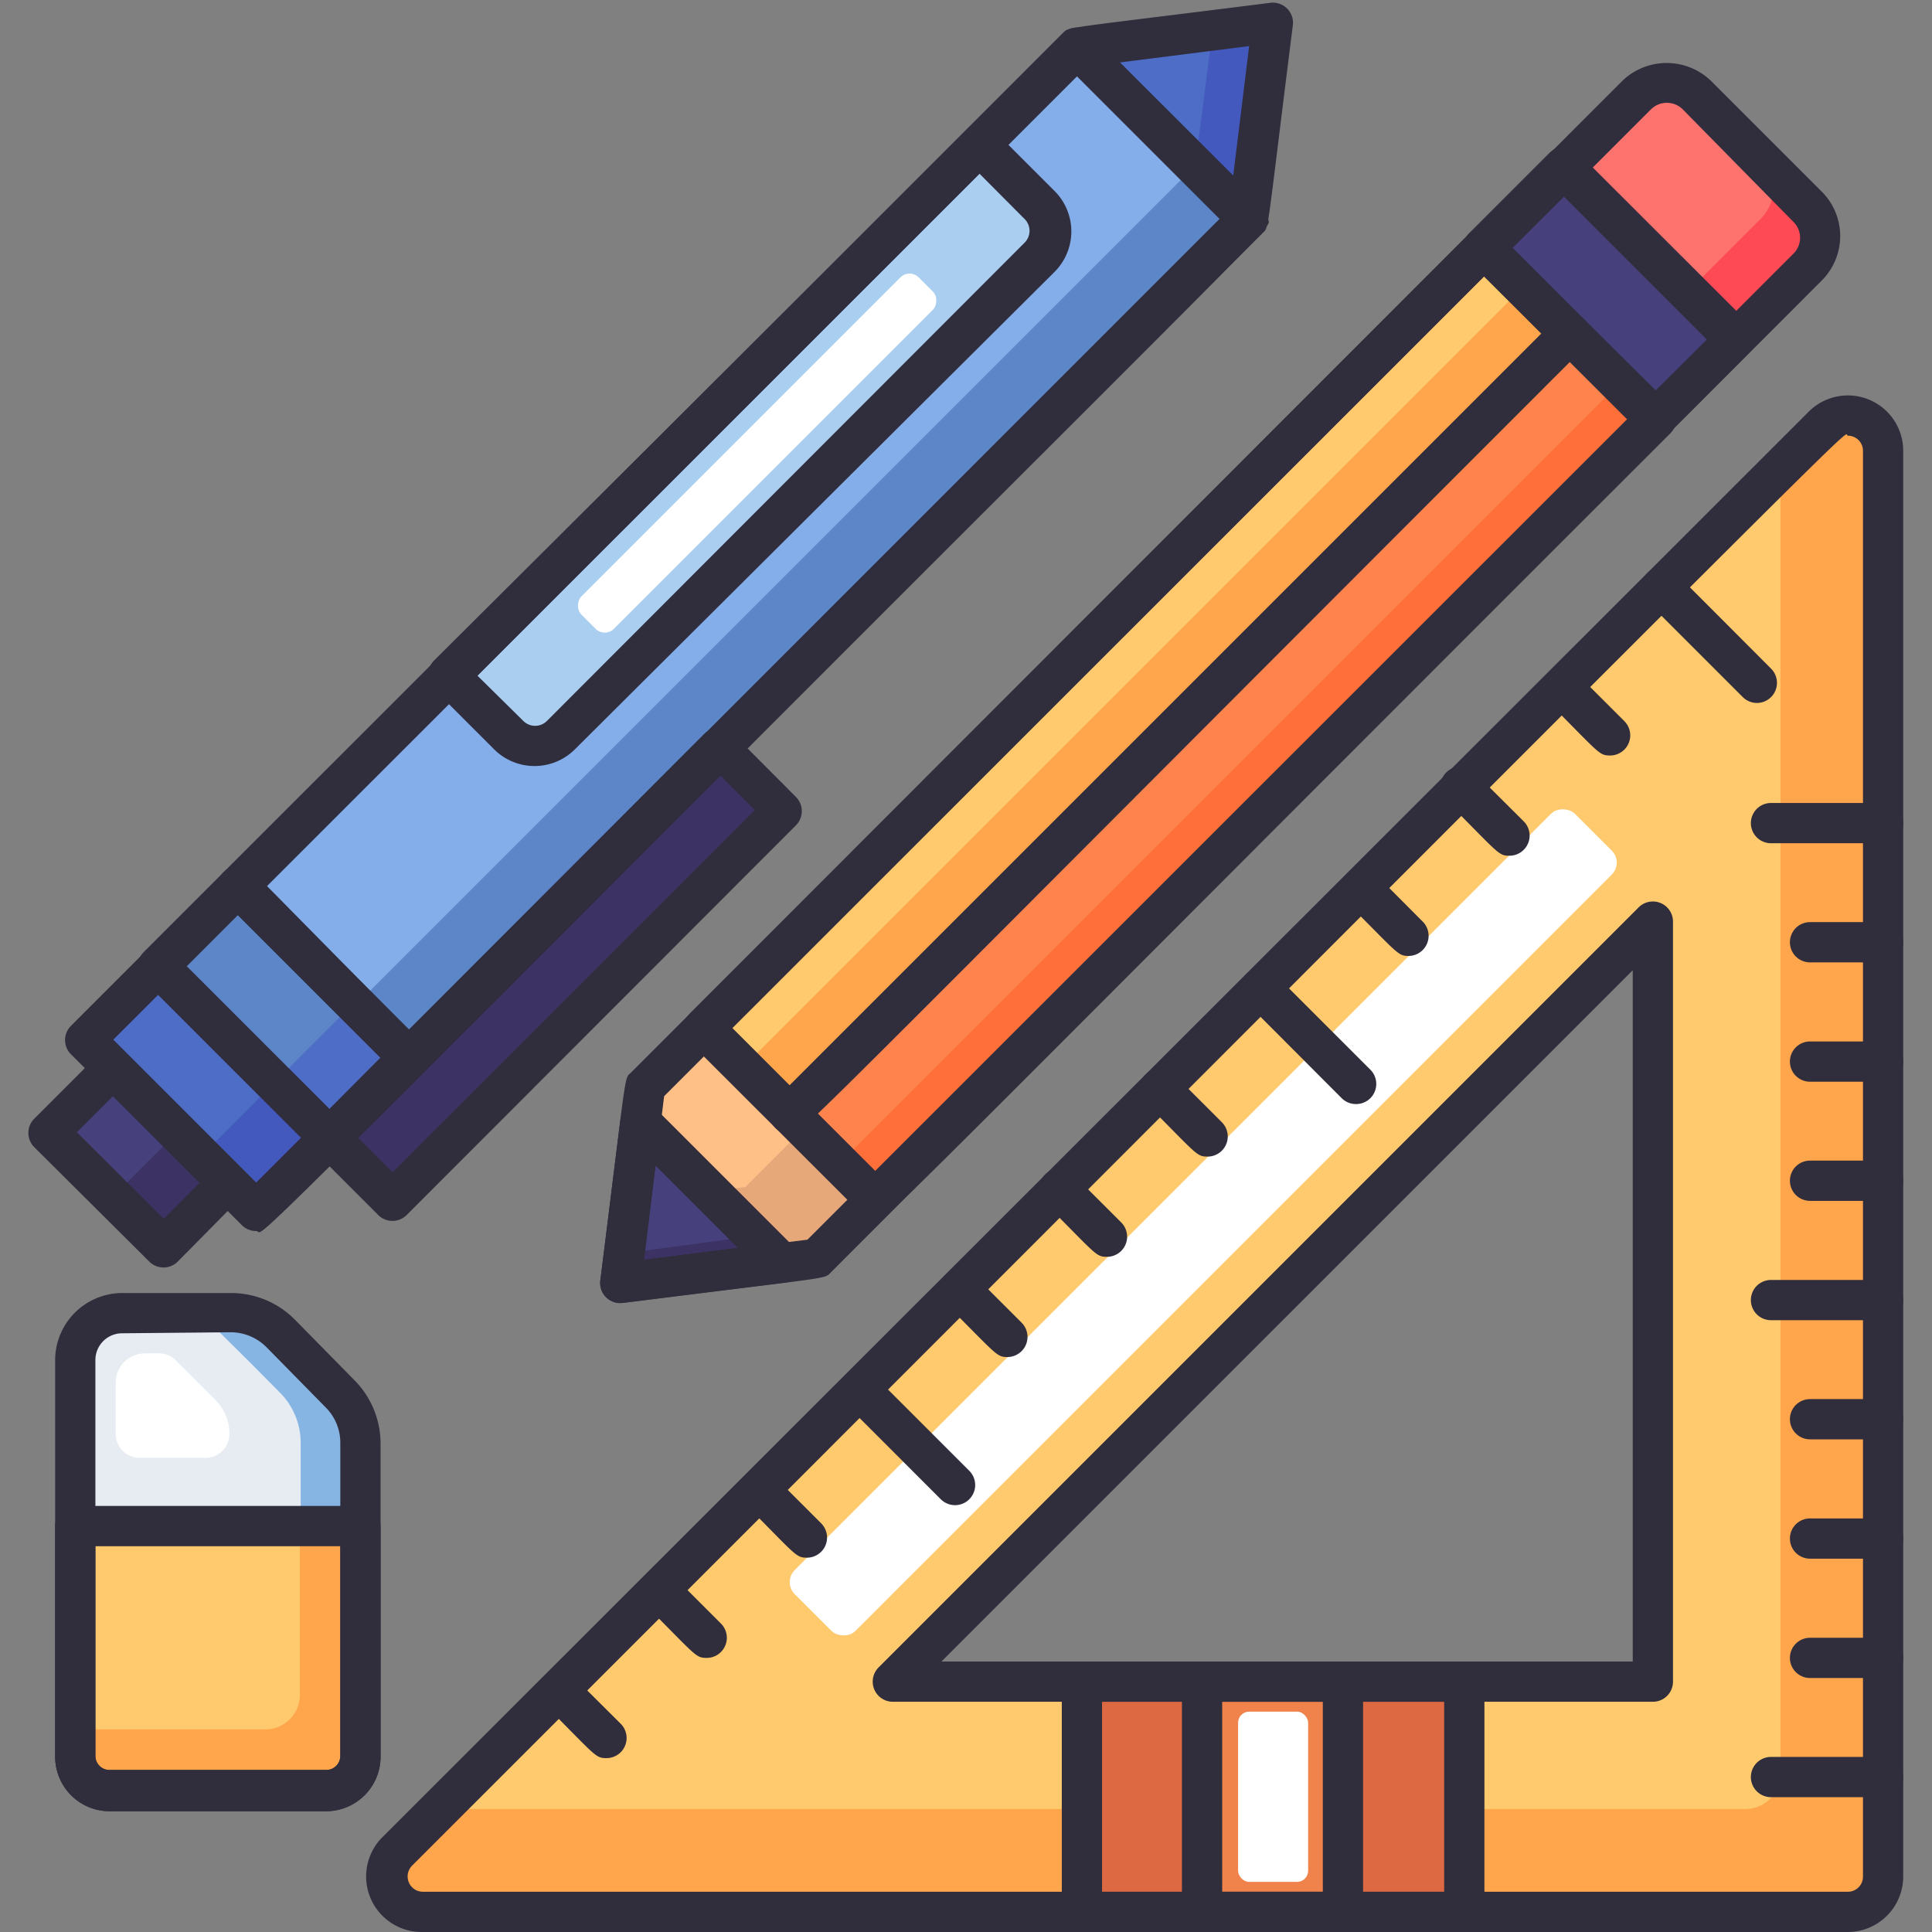 <svg xmlns="http://www.w3.org/2000/svg" viewBox="0 0 96 96"><rect x="0" y="0" width="96" height="96" fill="#808080" stroke="none"/><defs><style>.cls-1{fill:#ffa64d;}.cls-2{fill:#ffca6e;}.cls-3{fill:#fff;}.cls-4{fill:#dc6941;}.cls-5{fill:#f0824b;}.cls-6{fill:#e6a779;}.cls-7{fill:#ffc088;}.cls-8{fill:#fe4a55;}.cls-9{fill:#ff736e;}.cls-10{fill:#3c3264;}.cls-11{fill:#46417d;}.cls-12{fill:#ff834d;}.cls-13{fill:#ff6f39;}.cls-14{fill:#87b5e3;}.cls-15{fill:#e6ecf2;}.cls-16{fill:#4d6dc7;}.cls-17{fill:#4359bd;}.cls-18{fill:#84aeea;}.cls-19{fill:#5c86c7;}.cls-20{fill:#aacef0;}.cls-21{fill:#302d3d;}</style></defs><title>Stationery</title><g id="Stationery"><path class="cls-1" d="M90.59,21.17,19.75,92A1.76,1.76,0,0,0,21,95H91.83a1.75,1.75,0,0,0,1.75-1.76V22.41A1.75,1.75,0,0,0,90.59,21.17ZM82.14,83.56H44.38L82.14,45.8Z"/><path class="cls-2" d="M21.86,89.89H86.72a1.75,1.75,0,0,0,1.75-1.76V23.29Zm60.28-6.33H44.38L82.14,45.8Z"/><rect class="cls-3" x="32.37" y="58.61" width="54.83" height="4.27" rx="0.84" transform="translate(-25.44 60.06) rotate(-45)"/><rect class="cls-4" x="53.75" y="83.56" width="19.02" height="11.44"/><rect class="cls-5" x="59.78" y="83.56" width="6.96" height="11.44"/><rect class="cls-3" x="61.52" y="85.05" width="3.48" height="8.46" rx="0.55"/><polygon class="cls-6" points="43.5 59.6 40.58 62.52 38.81 62.74 31.84 55.77 32.06 54.01 34.99 51.08 43.5 59.6"/><polygon class="cls-7" points="39.96 56.06 37.04 58.98 35.27 59.2 31.84 55.77 32.06 54.01 34.99 51.08 39.96 56.06"/><path class="cls-8" d="M89.86,13.24l-7.59,7.59-8.51-8.52,7.58-7.58a2.11,2.11,0,0,1,3,0l5.53,5.53A2.11,2.11,0,0,1,89.86,13.24Z"/><path class="cls-9" d="M87.49,10.87,79.9,18.46l-6.14-6.15,7.58-7.58a2.11,2.11,0,0,1,3,0l3.16,3.16A2.11,2.11,0,0,1,87.49,10.87Z"/><polygon class="cls-10" points="31.84 55.77 30.84 63.75 38.81 62.74 31.84 55.77"/><polygon class="cls-11" points="31.84 55.77 31.02 62.28 37.48 61.41 31.84 55.77"/><rect class="cls-2" x="31.22" y="29.93" width="54.83" height="12.04" transform="translate(-8.25 51.99) rotate(-45)"/><rect class="cls-1" x="32.19" y="32.27" width="54.83" height="9.31" transform="translate(-8.65 52.96) rotate(-45)"/><rect class="cls-12" x="33.35" y="35.07" width="54.83" height="6.02" transform="translate(-9.13 54.12) rotate(-45)"/><rect class="cls-13" x="34.58" y="38.05" width="54.83" height="2.53" transform="translate(-9.64 55.35) rotate(-45)"/><rect class="cls-11" x="77.19" y="8.57" width="5.6" height="12.04" transform="translate(13.11 60.84) rotate(-45)"/><path class="cls-14" d="M17.92,71.69v4.14H3.75V67.58a2.33,2.33,0,0,1,2.33-2.33h5.39a3.45,3.45,0,0,1,2.47,1c1.84,1.83,1.16,1.15,3,3A3.5,3.5,0,0,1,17.92,71.69Z"/><path class="cls-15" d="M14.94,71.69v4.14H3.75V67.58a2.33,2.33,0,0,1,2.33-2.33H8.49a3.44,3.44,0,0,1,2.47,1c1.85,1.83,1.17,1.15,3,3A3.53,3.53,0,0,1,14.94,71.69Z"/><path class="cls-3" d="M5.75,71.22V68.7A1.45,1.45,0,0,1,7.2,67.25c.71,0,1.12-.07,1.52.33,1.46,1.45,2.08,2.08,2,2a2.35,2.35,0,0,1,.68,1.67,1.19,1.19,0,0,1-1.18,1.19H6.94A1.19,1.19,0,0,1,5.75,71.22Z"/><path class="cls-1" d="M17.92,75.83V87.25A1.71,1.71,0,0,1,16.21,89H5.46a1.71,1.71,0,0,1-1.71-1.7V75.83Z"/><path class="cls-2" d="M14.9,75.83v8.4a1.71,1.71,0,0,1-1.71,1.7H3.75V75.83Z"/><polygon class="cls-16" points="63.26 1.14 62.03 10.88 53.51 2.36 63.26 1.14"/><polygon class="cls-17" points="63.26 1.14 62.03 10.88 59.39 8.24 60.25 1.52 63.26 1.14"/><rect class="cls-16" x="6.91" y="46.09" width="10.75" height="12.04" transform="translate(-33.27 23.97) rotate(-45.03)"/><rect class="cls-18" x="7.44" y="21.45" width="58.96" height="12.04" transform="translate(82.46 20.78) rotate(135)"/><polygon class="cls-17" points="17.6 49.84 20.34 52.57 12.74 60.17 10 57.44 17.6 49.84"/><rect class="cls-16" x="11.3" y="44.27" width="5.6" height="12.04" transform="translate(59.63 75.89) rotate(135)"/><rect class="cls-19" x="9.93" y="44.84" width="5.6" height="8.17" transform="translate(-30.87 23.33) rotate(-45)"/><rect class="cls-18" x="7.44" y="21.45" width="58.96" height="12.04" transform="translate(82.46 20.78) rotate(135)"/><rect class="cls-19" x="10.38" y="28.54" width="58.96" height="3.74" transform="translate(89.55 23.72) rotate(135)"/><rect class="cls-10" x="13.93" y="46.2" width="27.38" height="4.43" transform="translate(81.4 63.12) rotate(135)"/><rect class="cls-11" x="2.83" y="55.25" width="8.09" height="4.53" transform="translate(-28.93 103.05) rotate(-135)"/><rect class="cls-10" x="6.69" y="56.85" width="3.57" height="4.53" transform="translate(-27.33 106.91) rotate(-135)"/><path class="cls-20" d="M36.44,3.88h4.19a0,0,0,0,1,0,0V41.15a0,0,0,0,1,0,0H36.44a1.83,1.83,0,0,1-1.83-1.83V5.71a1.83,1.83,0,0,1,1.83-1.83Z" transform="translate(48.3 65.04) rotate(-135)"/><rect class="cls-3" x="36.48" y="10.67" width="2.28" height="23.7" rx="0.64" transform="translate(48.3 65.04) rotate(-135)"/><path class="cls-21" d="M91.82,96H21A2.76,2.76,0,0,1,19,91.29L89.87,20.46a2.75,2.75,0,0,1,4.7,1.95V93.24A2.76,2.76,0,0,1,91.82,96Zm0-74.35c-.44,0,4.78-5.07-71.35,71.06A.76.76,0,0,0,21,94H91.82a.75.75,0,0,0,.75-.76V22.41A.75.75,0,0,0,91.8,21.65Z"/><path class="cls-21" d="M82.13,84.56H44.37a1,1,0,0,1-.71-1.71L81.42,45.09a1,1,0,0,1,1.71.71V83.56A1,1,0,0,1,82.13,84.56Zm-35.35-2H81.13V48.21Z"/><path class="cls-21" d="M30.13,87.36c-.55,0-.52-.11-3.08-2.67a1,1,0,0,1,1.41-1.41l2.38,2.37A1,1,0,0,1,30.13,87.36Z"/><path class="cls-21" d="M35.11,82.38c-.55,0-.52-.11-3.08-2.67a1,1,0,0,1,0-1.41,1,1,0,0,1,1.42,0l2.37,2.37A1,1,0,0,1,35.11,82.38Z"/><path class="cls-21" d="M40.1,77.4c-.56,0-.53-.11-3.08-2.67a1,1,0,0,1,0-1.41,1,1,0,0,1,1.41,0l2.37,2.37A1,1,0,0,1,40.1,77.4Z"/><path class="cls-21" d="M47.45,74.79a1,1,0,0,1-.7-.29L42,69.75a1,1,0,0,1,0-1.42,1,1,0,0,1,1.41,0l4.75,4.75A1,1,0,0,1,47.45,74.79Z"/><path class="cls-21" d="M50.06,67.43c-.55,0-.52-.11-3.08-2.66a1,1,0,0,1,0-1.42,1,1,0,0,1,1.41,0l2.38,2.38A1,1,0,0,1,50.06,67.43Z"/><path class="cls-21" d="M55,62.45c-.55,0-.52-.11-3.08-2.67a1,1,0,0,1,0-1.41,1,1,0,0,1,1.42,0l2.37,2.37A1,1,0,0,1,55,62.45Z"/><path class="cls-21" d="M60,57.47c-.55,0-.52-.11-3.08-2.67a1,1,0,0,1,0-1.41,1,1,0,0,1,1.42,0l2.37,2.37A1,1,0,0,1,60,57.47Z"/><path class="cls-21" d="M67.38,54.86a1,1,0,0,1-.71-.29l-4.74-4.75a1,1,0,0,1,0-1.42,1,1,0,0,1,1.41,0l4.75,4.75A1,1,0,0,1,67.38,54.86Z"/><path class="cls-21" d="M70,47.5c-.55,0-.52-.11-3.08-2.66a1,1,0,0,1,0-1.42,1,1,0,0,1,1.41,0L70.7,45.8A1,1,0,0,1,70,47.5Z"/><path class="cls-21" d="M75,42.52c-.55,0-.52-.11-3.08-2.67a1,1,0,1,1,1.41-1.41l2.38,2.37A1,1,0,0,1,75,42.52Z"/><path class="cls-21" d="M80,37.54c-.55,0-.52-.11-3.08-2.67a1,1,0,0,1,0-1.41,1,1,0,0,1,1.42,0l2.37,2.37A1,1,0,0,1,80,37.54Z"/><path class="cls-21" d="M87.31,34.93a1,1,0,0,1-.71-.29l-4.75-4.75a1,1,0,0,1,0-1.41,1,1,0,0,1,1.42,0L88,33.22A1,1,0,0,1,87.31,34.93Z"/><path class="cls-21" d="M93.57,89.3H88a1,1,0,0,1,0-2h5.57a1,1,0,0,1,0,2Z"/><path class="cls-21" d="M93.57,83.38H89.94a1,1,0,0,1,0-2h3.63a1,1,0,0,1,0,2Z"/><path class="cls-21" d="M93.57,77.45H89.94a1,1,0,0,1,0-2h3.63a1,1,0,0,1,0,2Z"/><path class="cls-21" d="M93.57,71.52H89.94a1,1,0,0,1,0-2h3.63a1,1,0,0,1,0,2Z"/><path class="cls-21" d="M93.57,65.6H88a1,1,0,0,1,0-2h5.57a1,1,0,1,1,0,2Z"/><path class="cls-21" d="M93.57,59.67H89.94a1,1,0,0,1,0-2h3.63a1,1,0,0,1,0,2Z"/><path class="cls-21" d="M93.57,53.75H89.94a1,1,0,0,1,0-2h3.63a1,1,0,0,1,0,2Z"/><path class="cls-21" d="M93.57,47.82H89.94a1,1,0,0,1,0-2h3.63a1,1,0,0,1,0,2Z"/><path class="cls-21" d="M93.57,41.9H88a1,1,0,0,1,0-2h5.57a1,1,0,0,1,0,2Z"/><path class="cls-21" d="M72.76,96h-19a1,1,0,0,1-1-1V83.56a1,1,0,0,1,1-1h19a1,1,0,0,1,1,1V95A1,1,0,0,1,72.76,96Zm-18-2h17V84.56h-17Z"/><path class="cls-21" d="M66.73,96h-7a1,1,0,0,1-1-1V83.56a1,1,0,0,1,1-1h7a1,1,0,0,1,1,1V95A1,1,0,0,1,66.73,96Zm-6-2h5V84.56h-5Z"/><path class="cls-21" d="M29.83,63.62c1.33-10.55,1.17-10,1.52-10.32L80.63,4A3.18,3.18,0,0,1,85,4l5.53,5.53a3.12,3.12,0,0,1,0,4.4L41.28,63.23c-.35.35.14.19-10.33,1.51A1,1,0,0,1,29.83,63.62ZM33,54.47,32,62.6l8.12-1,49-49a1.11,1.11,0,0,0,0-1.57L83.61,5.43a1.12,1.12,0,0,0-1.57,0Z"/><path class="cls-21" d="M30.83,64.75a1,1,0,0,1-1-1.13l1-8a1,1,0,0,1,1.7-.58l7,7a1,1,0,0,1-.58,1.7C30.4,64.81,30.92,64.75,30.83,64.75Zm1.74-6.83L32,62.6,36.65,62Z"/><path class="cls-21" d="M43.49,60.6a1,1,0,0,1-.7-.3l-8.52-8.51a1,1,0,0,1,0-1.42L73,11.61a1,1,0,0,1,1.41,0L83,20.12a1,1,0,0,1,0,1.41C41.58,62.92,44.14,60.6,43.49,60.6Zm-7.1-9.52,7.1,7.1L80.85,20.83l-7.1-7.1Z"/><path class="cls-21" d="M81.56,21.53,73,13a1,1,0,0,1,0-1.41l4-4a1,1,0,0,1,1.41,0l8.52,8.51a1,1,0,0,1,0,1.41l-4,4A1,1,0,0,1,81.56,21.53Zm-6.4-9.22,7.1,7.1,2.55-2.54-7.1-7.1Z"/><path class="cls-21" d="M39.24,56.34a1,1,0,0,1-.71-1.71L77.3,15.86a1,1,0,0,1,1.41,0,1,1,0,0,1,0,1.42C37.33,58.66,39.88,56.34,39.24,56.34Z"/><path class="cls-21" d="M16.2,90H5.45a2.71,2.71,0,0,1-2.71-2.7V67.58a3.34,3.34,0,0,1,3.33-3.33h5.39a4.46,4.46,0,0,1,3.18,1.31l2.95,3a4.47,4.47,0,0,1,1.32,3.18V87.25A2.71,2.71,0,0,1,16.2,90ZM6.07,66.25a1.33,1.33,0,0,0-1.33,1.33V87.25a.7.7,0,0,0,.71.7H16.2a.7.7,0,0,0,.71-.7V71.69a2.48,2.48,0,0,0-.73-1.76l-2.95-3a2.51,2.51,0,0,0-1.77-.73Z"/><path class="cls-21" d="M16.2,90H5.45a2.71,2.71,0,0,1-2.71-2.7V75.83a1,1,0,0,1,1-1H17.91a1,1,0,0,1,1,1V87.25A2.71,2.71,0,0,1,16.2,90ZM4.74,76.83V87.25a.7.7,0,0,0,.71.7H16.2a.7.7,0,0,0,.71-.7V76.83Z"/><path class="cls-21" d="M12.73,61.17a1,1,0,0,1-.71-.29L3.5,52.36A1,1,0,0,1,3.5,51L52.8,1.66c.34-.35-.15-.2,10.32-1.52a1,1,0,0,1,1.12,1.12c-1.33,10.55-1.17,10-1.51,10.33C9.33,65,13.36,61.17,12.73,61.17Zm-7.1-9.51,7.1,7.1L61.07,10.42l1-8.13L54,3.31ZM62,10.88h0Z"/><path class="cls-21" d="M19.62,53.28,11.1,44.76a1,1,0,0,1,0-1.41L52.8,1.66a1,1,0,0,1,1.41,0l8.52,8.51a1,1,0,0,1,.29.71c0,.63,2.59-2.18-42,42.4A1,1,0,0,1,19.62,53.28Zm-6.4-9.22,7.11,7.1L60.6,10.88l-7.1-7.1Z"/><path class="cls-21" d="M15.66,57.24,7.14,48.72a1,1,0,0,1,0-1.41l4-4a1,1,0,0,1,1.42,0L21,51.87a1,1,0,0,1,0,1.41l-4,4A1,1,0,0,1,15.66,57.24ZM9.27,48l7.1,7.1,2.54-2.55-7.1-7.1Z"/><path class="cls-21" d="M18.79,60.37l-3.13-3.13a1,1,0,0,1,0-1.41L35,36.46a1,1,0,0,1,1.42,0l3.13,3.14a1,1,0,0,1,0,1.41L20.21,60.37A1,1,0,0,1,18.79,60.37Zm-1-3.84,1.72,1.72,18-18-1.72-1.72Z"/><path class="cls-21" d="M7.42,62.69,1.7,57a1,1,0,0,1,0-1.41l3.2-3.2a1,1,0,0,1,1.42,0L12,58.07a1,1,0,0,1,0,1.41L8.83,62.69A1,1,0,0,1,7.42,62.69Zm-3.6-6.43,4.31,4.3,1.79-1.79-4.31-4.3Z"/><path class="cls-21" d="M24.56,37.24l-3-3a1,1,0,0,1,0-1.41L48,6.5a1,1,0,0,1,1.41,0l3,3a2.84,2.84,0,0,1,0,4L28.56,37.24A2.84,2.84,0,0,1,24.56,37.24Zm-.84-3.67L26,35.82a.83.83,0,0,0,1.18,0L50.91,12.06a.83.83,0,0,0,0-1.18L48.66,8.62Z"/></g></svg>